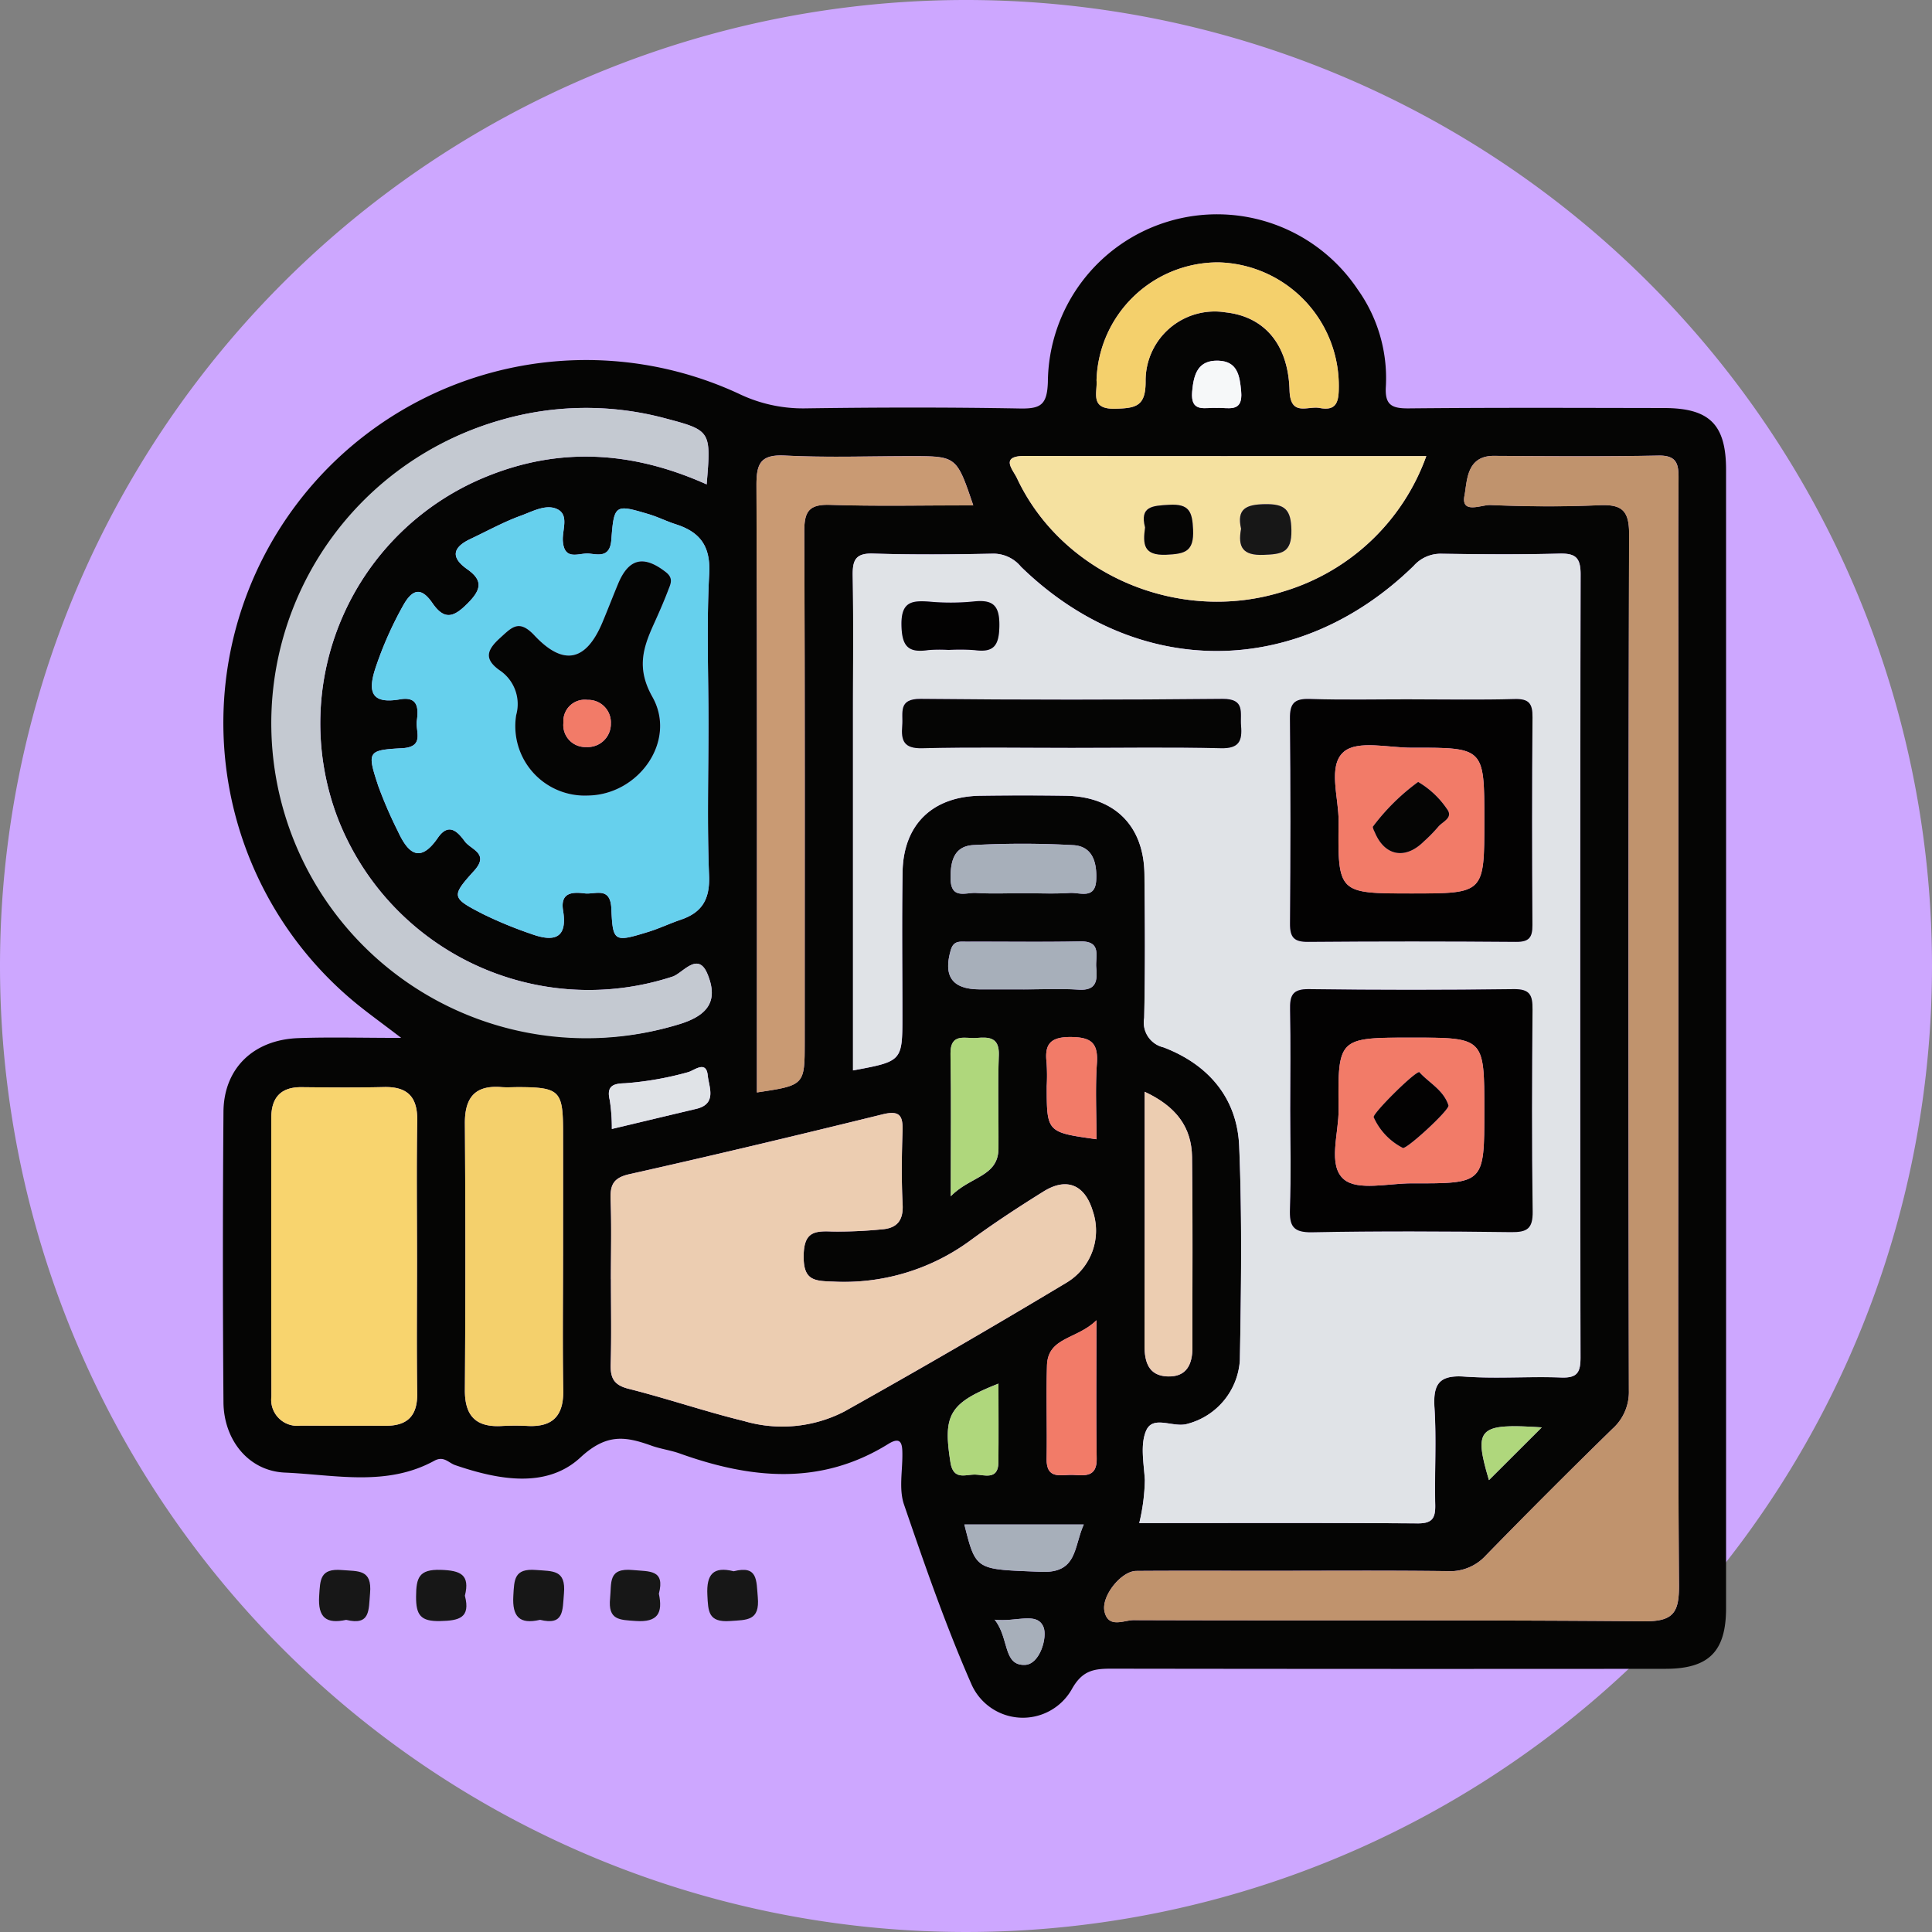 <svg xmlns="http://www.w3.org/2000/svg" xmlns:xlink="http://www.w3.org/1999/xlink" width="169" height="169" viewBox="0 0 169 169">
  <rect x="0" y="0" width="169" height="169" fill="#808080" stroke="none"/>
  <defs>
    <clipPath id="clip-path">
      <rect id="Rectángulo_351404" data-name="Rectángulo 351404" width="131.491" height="131.512" fill="none"/>
    </clipPath>
  </defs>
  <g id="Grupo_1018521" data-name="Grupo 1018521" transform="translate(4268.499 5080.44)">
    <g id="Grupo_1018402" data-name="Grupo 1018402" transform="translate(-4653.5 -7138.44)">
      <g id="Grupo_159182" data-name="Grupo 159182" transform="translate(385.001 2058)">
        <path id="Unión_12" data-name="Unión 12" d="M84.5,0A84.5,84.5,0,1,1,0,84.5,84.5,84.5,0,0,1,84.5,0Z" transform="translate(0 0)" fill="#cda7ff"/>
      </g>
    </g>
    <g id="Grupo_1018416" data-name="Grupo 1018416" transform="translate(-4249 -5061.696)">
      <g id="Grupo_1018415" data-name="Grupo 1018415" clip-path="url(#clip-path)">
        <path id="Trazado_721814" data-name="Trazado 721814" d="M15.6,72.046c-1.7-1.3-2.837-2.116-3.923-3A31.735,31.735,0,0,1,45.1,15.684a12.91,12.91,0,0,0,5.873,1.293c6.244-.089,12.492-.1,18.736.011,1.813.032,2.387-.3,2.453-2.306a14.8,14.8,0,0,1,27.1-8.11,13.367,13.367,0,0,1,2.468,8.451c-.11,1.656.489,1.971,2.014,1.956,7.443-.074,14.887-.041,22.331-.03,3.967.006,5.411,1.441,5.412,5.4q.008,49.79,0,99.579c0,3.783-1.5,5.3-5.282,5.306q-24.256.024-48.513-.012c-1.513,0-2.515.161-3.42,1.768a4.919,4.919,0,0,1-8.763-.336c-2.262-5.141-4.108-10.473-5.931-15.792-.449-1.309-.139-2.883-.142-4.336,0-.891-.053-1.694-1.234-.961-5.927,3.682-12.037,3.052-18.233.835-.8-.287-1.666-.395-2.466-.681-2.277-.814-3.925-1.106-6.229,1.028-2.967,2.747-7.179,1.96-10.943.674-.6-.2-1-.845-1.841-.386-4.176,2.29-8.7,1.222-13.066,1.034-3.206-.138-5.35-2.885-5.375-6.152q-.1-12.7,0-25.408c.028-3.79,2.617-6.3,6.539-6.444,2.772-.1,5.55-.02,9.018-.02m39.512,2.846c4.321-.8,4.321-.8,4.321-4.78,0-4.192-.052-8.384.017-12.575.069-4.152,2.611-6.61,6.8-6.674q3.721-.057,7.443,0c4.282.061,6.867,2.609,6.915,6.87.047,4.191.071,8.384-.023,12.574a2.229,2.229,0,0,0,1.7,2.569c3.911,1.5,6.433,4.42,6.61,8.634.261,6.233.173,12.485.06,18.725a6.149,6.149,0,0,1-4.57,5.566c-1.25.39-3.022-.813-3.632.609-.529,1.23-.193,2.866-.109,4.315a17.345,17.345,0,0,1-.489,3.76c8.283,0,16.319-.029,24.355.028,1.308.009,1.558-.489,1.532-1.645-.064-2.822.114-5.654-.064-8.466-.132-2.074.4-2.885,2.621-2.729,2.809.2,5.646-.027,8.465.08,1.4.053,1.69-.441,1.688-1.748q-.055-34.26.007-68.52c0-1.513-.5-1.84-1.894-1.8-3.42.089-6.844.06-10.265.011a3.135,3.135,0,0,0-2.436,1.056c-10.152,9.913-24.251,9.934-34.364.073a3.115,3.115,0,0,0-2.408-1.137c-3.506.072-7.018.1-10.521-.008-1.587-.051-1.8.631-1.78,1.971.069,3.933.024,7.869.024,11.8V74.893m72.193-2.723V39.316c0-5.39-.025-10.78.018-16.169.011-1.291-.135-2.072-1.762-2.041-4.79.091-9.583.055-14.374.025-2.445-.016-2.347,2.229-2.589,3.479-.32,1.654,1.491.787,2.269.82,3.16.135,6.334.158,9.493.018,1.932-.086,2.645.386,2.639,2.5q-.113,37.472-.019,74.946a4.312,4.312,0,0,1-1.449,3.354q-5.594,5.475-11.067,11.073a4.221,4.221,0,0,1-3.373,1.366c-5.3-.066-10.61-.027-15.915-.027-3.765,0-7.53-.017-11.295.011-1.3.01-3.078,2.192-2.77,3.554.34,1.5,1.7.745,2.547.748,14.888.055,29.777-.027,44.664.1,2.568.022,3.056-.775,3.039-3.172-.109-15.912-.056-31.826-.056-47.739M33.941,93.148c0,2.479.051,4.961-.022,7.438-.035,1.2.264,1.824,1.552,2.149,3.389.854,6.707,1.994,10.1,2.822a11.847,11.847,0,0,0,8.752-.815q9.833-5.492,19.486-11.3a5.3,5.3,0,0,0,2.272-6.267c-.689-2.283-2.271-2.957-4.295-1.7-2.174,1.352-4.322,2.759-6.387,4.273a18.635,18.635,0,0,1-12.017,3.613c-1.683-.053-2.613-.109-2.583-2.268.028-2.033.889-2.182,2.467-2.113a38.538,38.538,0,0,0,4.35-.187c1.332-.093,1.914-.758,1.841-2.179-.11-2.132-.08-4.276-.01-6.411.044-1.322-.216-1.847-1.725-1.476-7.373,1.814-14.759,3.58-22.168,5.239-1.443.323-1.688.978-1.64,2.254.087,2.306.025,4.617.025,6.925M42.47,44.523c0-4.357-.169-8.723.067-13.067.131-2.418-.788-3.655-2.916-4.338-.81-.26-1.579-.649-2.393-.891-2.912-.866-3.02-.86-3.25,2.231-.115,1.554-1.069,1.318-1.932,1.222-.846-.095-2.18.71-2.311-1.1-.069-.952.568-2.261-.472-2.779-.986-.491-2.181.195-3.2.563-1.514.548-2.938,1.341-4.4,2.03-1.544.727-1.79,1.6-.289,2.655,1.376.968,1.239,1.764.059,2.958-1.215,1.229-2.037,1.552-3.108,0-.94-1.362-1.713-1.3-2.558.21a31.836,31.836,0,0,0-2.383,5.358c-.7,2.061-.539,3.314,2.107,2.852,1.613-.281,1.616.833,1.469,1.89-.126.913.714,2.277-1.287,2.386-3.031.166-3.075.294-2.085,3.3a37.932,37.932,0,0,0,1.724,3.98c.873,1.889,1.909,2.853,3.487.561.947-1.376,1.74-.539,2.359.309.531.727,2.189,1.052.814,2.572-2.033,2.247-1.976,2.37.781,3.789A36.234,36.234,0,0,0,27,62.963c1.892.686,3.172.449,2.758-2.045-.262-1.578.776-1.655,1.876-1.515.931.119,2.262-.643,2.346,1.338.124,2.931.252,2.944,3.218,2.034.974-.3,1.9-.745,2.867-1.073,1.867-.633,2.542-1.809,2.461-3.856-.176-4.435-.054-8.883-.054-13.325m-.158-20.9c.395-4.729.391-4.715-3.773-5.812a26.749,26.749,0,0,0-14.174.173A27.554,27.554,0,1,0,40.027,70.815c2.438-.775,3.315-2.041,2.361-4.357-.833-2.022-2.155-.071-3.054.224A23.546,23.546,0,0,1,10,52.7,23.292,23.292,0,0,1,22.954,22.987c6.443-2.656,12.821-2.289,19.358.639M16.978,91.342c0-4.021-.048-8.044.02-12.064.035-2.076-.856-2.979-2.913-2.932-2.395.055-4.791.035-7.187.01-1.833-.02-2.664.91-2.665,2.676q0,12.193.008,24.385a2.279,2.279,0,0,0,2.541,2.547c2.482.013,4.964,0,7.445.011,1.91.011,2.8-.869,2.768-2.826-.056-3.935-.016-7.871-.016-11.807m88.287-70.19c-11.929,0-23.525.014-35.121-.012-2.221-.005-1.03,1.208-.691,1.932,3.966,8.473,14.2,12.825,23.341,9.914a19.083,19.083,0,0,0,12.47-11.834M65.639,25.464c-1.46-4.31-1.46-4.31-5.443-4.31-3.679,0-7.363.136-11.032-.052-2.134-.109-2.5.689-2.491,2.61.068,16.934.039,33.869.039,50.8v2.3c4.18-.629,4.18-.629,4.18-4.422,0-14.882.027-29.764-.036-44.646-.008-1.742.4-2.391,2.25-2.331,4.09.134,8.187.042,12.533.042M29.752,91.118c0-3.668.006-7.337,0-11-.008-3.436-.335-3.747-3.869-3.762-.512,0-1.027.034-1.535-.005-2.328-.182-3.2.944-3.182,3.2q.08,11.645,0,23.289c-.016,2.312,1,3.294,3.255,3.155a22.358,22.358,0,0,1,2.3,0c2.17.091,3.083-.94,3.047-3.1-.065-3.923-.018-7.848-.017-11.772m46.666-76.6c.1,1.064-.633,2.55,1.647,2.488,1.794-.049,2.665-.2,2.646-2.417a6.047,6.047,0,0,1,7.024-6.007c3.319.369,5.447,2.736,5.565,6.8.068,2.363,1.59,1.361,2.629,1.559,1.393.265,1.669-.425,1.679-1.717A10.8,10.8,0,0,0,87.1,4.207,10.639,10.639,0,0,0,76.419,14.52m4.207,62.24c0,7.7.009,14.954-.008,22.214,0,1.443.365,2.63,2.02,2.686s2.172-1.043,2.169-2.528c-.011-5.553.039-11.106-.034-16.658-.034-2.6-1.373-4.426-4.147-5.714M69.982,59.387c1.367,0,2.739.066,4.1-.024.882-.058,2.229.6,2.31-1.141.07-1.5-.3-2.937-2.009-3.039a80.528,80.528,0,0,0-8.705-.009c-1.756.086-2.051,1.458-2.021,2.984.035,1.8,1.352,1.151,2.226,1.206,1.361.085,2.733.023,4.1.023m6.431,37.361c-1.713,1.687-4.252,1.46-4.327,3.949-.082,2.721.018,5.447-.031,8.169-.034,1.885,1.32,1.36,2.321,1.409s2.083.222,2.057-1.423c-.06-3.81-.019-7.622-.019-12.1M70.013,67.8c1.617,0,3.24-.082,4.85.023,1.561.1,1.638-.81,1.532-1.921-.094-.979.521-2.336-1.408-2.3-3.317.069-6.638.012-9.957.026-.557,0-1.115-.117-1.363.736-.663,2.286.123,3.426,2.516,3.433,1.277,0,2.553,0,3.83,0M63.669,85.9c1.725-1.768,4.155-1.7,4.174-4.175.02-2.72-.067-5.443.031-8.16.057-1.58-.855-1.6-1.944-1.513-.989.081-2.317-.494-2.282,1.423.07,3.889.021,7.781.021,12.426m12.746-4.991c0-2.23-.115-4.438.035-6.629.125-1.825-.534-2.3-2.3-2.309s-2.29.619-2.1,2.239a17.282,17.282,0,0,1,.013,2.045c0,4.049,0,4.049,4.35,4.655m-1.111,33.7H64.859c1.017,4.1,1.025,3.906,6.718,4.14,3.175.131,2.831-2.131,3.727-4.14M34.02,80.012c2.617-.623,5-1.194,7.393-1.761,1.838-.436,1.092-1.93,1-2.915-.135-1.4-1.222-.4-1.753-.284a28.069,28.069,0,0,1-5.493.962c-1.014.021-1.632.229-1.327,1.472a15.783,15.783,0,0,1,.183,2.525m33.82,22.274c-4.323,1.7-4.864,2.731-4.2,6.9.251,1.568,1.311,1.056,2.113,1.056s2.061.538,2.079-1.058c.025-2.273.006-4.547.006-6.9M86.924,16.942c.994-.064,2.32.476,2.146-1.452-.125-1.375-.32-2.626-1.995-2.681-1.778-.059-2.155,1.165-2.29,2.684-.172,1.931,1.16,1.373,2.139,1.449m28.442,89.173c-5.567-.364-5.964.069-4.621,4.614l4.621-4.614m-47.86,16.823c1.292,1.614.714,4.028,2.655,3.952,1.314-.052,1.981-2.437,1.615-3.316-.563-1.354-2.362-.417-4.27-.636" transform="translate(0 0)" fill="#050504"/>
        <path id="Trazado_721815" data-name="Trazado 721815" d="M18.737,235.175c-1.738.379-2.482-.2-2.36-2.084.091-1.41.055-2.437,1.99-2.273,1.435.122,2.654-.087,2.461,2.041-.133,1.465.044,2.839-2.091,2.316" transform="translate(-7.957 -112.223)" fill="#171717"/>
        <path id="Trazado_721816" data-name="Trazado 721816" d="M51.762,235.172c-1.775.409-2.434-.258-2.327-2.1.082-1.415.058-2.419,1.988-2.262,1.457.119,2.626-.044,2.44,2.057-.131,1.473.029,2.829-2.1,2.3" transform="translate(-24.031 -112.221)" fill="#171717"/>
        <path id="Trazado_721817" data-name="Trazado 721817" d="M37.161,233.065c.51,1.952-.525,2.175-2.171,2.211-1.694.037-2.11-.512-2.1-2.147s.243-2.393,2.155-2.332c1.727.054,2.582.41,2.113,2.268" transform="translate(-15.993 -112.219)" fill="#171717"/>
        <path id="Trazado_721818" data-name="Trazado 721818" d="M70.166,232.883c.358,1.681-.087,2.519-2.024,2.383-1.411-.1-2.437-.062-2.243-1.983.139-1.376-.2-2.681,1.99-2.473,1.462.14,2.832-.058,2.277,2.073" transform="translate(-32.031 -112.216)" fill="#171717"/>
        <path id="Trazado_721819" data-name="Trazado 721819" d="M84.781,230.915c2.122-.543,1.974.8,2.106,2.273.185,2.081-.948,1.974-2.428,2.081-1.916.137-1.911-.854-1.983-2.275-.091-1.809.511-2.525,2.3-2.079" transform="translate(-40.098 -112.215)" fill="#171717"/>
        <path id="Trazado_721820" data-name="Trazado 721820" d="M107.25,102.974V71.534c0-3.935.045-7.871-.024-11.8-.024-1.34.193-2.022,1.78-1.971,3.5.113,7.015.081,10.521.008a3.115,3.115,0,0,1,2.408,1.137c10.113,9.861,24.212,9.839,34.364-.073a3.135,3.135,0,0,1,2.436-1.056c3.421.049,6.845.079,10.265-.011,1.392-.036,1.9.291,1.894,1.8q-.072,34.259-.007,68.52c0,1.307-.292,1.8-1.688,1.748-2.82-.107-5.656.119-8.465-.08-2.216-.157-2.752.655-2.621,2.729.178,2.812,0,5.644.064,8.466.026,1.156-.223,1.654-1.532,1.645-8.036-.057-16.072-.028-24.355-.028a17.346,17.346,0,0,0,.489-3.76c-.083-1.449-.419-3.084.109-4.315.61-1.422,2.382-.218,3.632-.609a6.149,6.149,0,0,0,4.57-5.566c.113-6.241.2-12.493-.06-18.726-.177-4.214-2.7-7.137-6.61-8.634a2.229,2.229,0,0,1-1.7-2.569c.093-4.19.07-8.383.023-12.574-.048-4.261-2.633-6.809-6.915-6.87q-3.721-.053-7.443,0c-4.187.064-6.73,2.522-6.8,6.674-.07,4.191-.017,8.383-.018,12.575,0,3.976,0,3.976-4.321,4.78m48.908-32.46c-2.987,0-5.976.064-8.959-.029-1.354-.043-1.738.392-1.723,1.73.065,5.972.056,11.945.005,17.917-.01,1.219.355,1.609,1.593,1.6q9.087-.085,18.175,0c1.144.01,1.443-.384,1.436-1.471-.041-6.058-.051-12.116.007-18.174.012-1.225-.325-1.63-1.575-1.595-2.984.084-5.973.027-8.959.026M145.5,106.378c0,2.9.076,5.805-.031,8.7-.055,1.5.268,2.079,1.936,2.047,5.8-.11,11.605-.085,17.406-.012,1.407.018,1.909-.3,1.886-1.81-.087-5.886-.065-11.775-.012-17.661.011-1.25-.211-1.8-1.65-1.784q-8.959.121-17.919,0c-1.467-.02-1.663.6-1.636,1.816.063,2.9.02,5.8.02,8.7m-19.13-31.627c4.355,0,8.711-.071,13.063.038,1.6.04,1.876-.648,1.76-1.969-.1-1.111.407-2.367-1.629-2.347q-13.191.132-26.383,0c-2.04-.021-1.529,1.236-1.626,2.344-.115,1.313.143,2.014,1.751,1.973,4.352-.11,8.708-.038,13.063-.038m-10.766-8.559a17.2,17.2,0,0,1,2.3.017c1.654.224,2.115-.387,2.149-2.069.038-1.851-.547-2.383-2.3-2.183a20.533,20.533,0,0,1-3.828.009c-1.555-.116-2.477.021-2.435,2.067.037,1.851.6,2.43,2.329,2.172a12.253,12.253,0,0,1,1.786-.014" transform="translate(-52.136 -28.083)" fill="#e0e3e7"/>
        <path id="Trazado_721821" data-name="Trazado 721821" d="M200.254,92.142c0,15.913-.052,31.827.057,47.739.016,2.4-.472,3.195-3.039,3.172-14.887-.129-29.776-.048-44.664-.1-.847,0-2.207.753-2.547-.749-.308-1.362,1.475-3.544,2.77-3.554,3.765-.028,7.53-.01,11.295-.01,5.305,0,10.61-.04,15.915.027a4.224,4.224,0,0,0,3.373-1.366q5.459-5.61,11.067-11.074a4.311,4.311,0,0,0,1.448-3.353q-.06-37.473.019-74.946c.007-2.117-.706-2.589-2.638-2.5-3.16.14-6.334.117-9.494-.018-.778-.033-2.588.833-2.268-.82.242-1.25.144-3.5,2.589-3.48,4.791.031,9.584.067,14.374-.024,1.627-.031,1.772.75,1.762,2.04-.043,5.39-.018,10.78-.018,16.17V92.142" transform="translate(-72.947 -19.974)" fill="#c0936d"/>
        <path id="Trazado_721822" data-name="Trazado 721822" d="M66.034,167.548c0-2.308.062-4.62-.025-6.925-.048-1.276.2-1.931,1.64-2.254,7.409-1.659,14.795-3.425,22.168-5.239,1.508-.371,1.769.154,1.725,1.476-.071,2.135-.1,4.279.009,6.411.073,1.422-.509,2.086-1.841,2.179a38.525,38.525,0,0,1-4.35.187c-1.577-.069-2.439.08-2.467,2.113-.03,2.158.9,2.215,2.583,2.268A18.637,18.637,0,0,0,97.5,164.15c2.064-1.513,4.213-2.92,6.387-4.273,2.024-1.259,3.6-.585,4.295,1.7a5.3,5.3,0,0,1-2.272,6.267q-9.658,5.793-19.486,11.3a11.848,11.848,0,0,1-8.753.815c-3.394-.828-6.712-1.968-10.1-2.822-1.287-.325-1.588-.949-1.552-2.149.073-2.477.022-4.959.022-7.438" transform="translate(-32.093 -74.4)" fill="#eccdb1"/>
        <path id="Trazado_721823" data-name="Trazado 721823" d="M54.785,68.781c0,4.442-.121,8.889.054,13.325.081,2.047-.594,3.222-2.461,3.855-.966.328-1.893.774-2.867,1.073-2.967.91-3.094.9-3.218-2.034-.084-1.982-1.414-1.219-2.346-1.338-1.1-.141-2.138-.064-1.876,1.514.414,2.494-.867,2.731-2.758,2.045a36.231,36.231,0,0,1-4.243-1.742c-2.757-1.419-2.815-1.542-.782-3.789,1.376-1.52-.282-1.845-.813-2.572-.619-.848-1.411-1.684-2.359-.309-1.579,2.293-2.615,1.328-3.487-.561a37.736,37.736,0,0,1-1.725-3.98c-.99-3.01-.946-3.138,2.085-3.3,2-.109,1.161-1.473,1.288-2.386.146-1.057.144-2.171-1.469-1.89C25.16,67.15,25,65.9,25.7,63.836a31.837,31.837,0,0,1,2.383-5.358c.845-1.511,1.618-1.572,2.558-.21,1.071,1.553,1.893,1.23,3.108,0,1.181-1.195,1.318-1.99-.059-2.958-1.5-1.056-1.256-1.928.289-2.655,1.462-.689,2.887-1.481,4.4-2.03,1.017-.368,2.212-1.054,3.2-.563,1.04.517.4,1.827.472,2.778.132,1.805,1.466,1,2.312,1.1.863.1,1.817.332,1.932-1.222.23-3.091.338-3.1,3.25-2.231.814.243,1.583.631,2.393.891,2.128.683,3.046,1.919,2.915,4.338-.235,4.344-.066,8.71-.066,13.067M44.232,75.1c4.455-.047,7.822-4.781,5.656-8.625-1.379-2.448-.852-4.213.091-6.3.457-1.011.906-2.027,1.3-3.063.2-.519.477-1.014-.222-1.557-1.925-1.495-3.238-1.217-4.173,1.034-.459,1.1-.89,2.218-1.348,3.322-1.429,3.438-3.405,3.919-5.97,1.185-1.364-1.454-1.98-.7-3.014.235-1.129,1.022-1.421,1.811-.05,2.8a3.556,3.556,0,0,1,1.47,3.932A6.075,6.075,0,0,0,44.232,75.1" transform="translate(-12.315 -24.259)" fill="#66d0ed"/>
        <path id="Trazado_721824" data-name="Trazado 721824" d="M46.342,39.656c-6.537-2.927-12.915-3.294-19.358-.639A23.293,23.293,0,0,0,14.027,68.735,23.546,23.546,0,0,0,43.364,82.713c.9-.3,2.221-2.246,3.054-.224.955,2.315.077,3.581-2.361,4.357A27.554,27.554,0,1,1,28.4,34.016a26.748,26.748,0,0,1,14.174-.173c4.164,1.1,4.167,1.084,3.773,5.812" transform="translate(-4.03 -16.031)" fill="#c4c9d1"/>
        <path id="Trazado_721825" data-name="Trazado 721825" d="M20.982,163.593c0,3.936-.04,7.872.016,11.807.028,1.956-.859,2.837-2.768,2.826-2.481-.014-4.963,0-7.445-.011a2.279,2.279,0,0,1-2.541-2.547q-.022-12.193-.008-24.384c0-1.766.832-2.7,2.665-2.676,2.4.026,4.792.045,7.187-.01,2.057-.047,2.947.856,2.913,2.932-.068,4.02-.02,8.043-.02,12.064" transform="translate(-4.004 -72.252)" fill="#f8d46e"/>
        <path id="Trazado_721826" data-name="Trazado 721826" d="M170.407,41.158a19.086,19.086,0,0,1-12.471,11.834c-9.143,2.91-19.375-1.441-23.341-9.914-.339-.724-1.53-1.937.691-1.932,11.6.026,23.192.012,35.121.012m-16.2,6.358c-.3,1.594.13,2.356,1.967,2.282,1.584-.063,2.47-.164,2.436-2.157-.031-1.815-.565-2.309-2.329-2.278-1.64.029-2.47.407-2.074,2.152m-8.4-.115c-.2,1.474-.142,2.47,1.855,2.384,1.658-.071,2.431-.279,2.346-2.2-.069-1.572-.334-2.266-2.093-2.169-1.475.081-2.585.129-2.108,1.983" transform="translate(-65.141 -20.006)" fill="#f5e1a0"/>
        <path id="Trazado_721827" data-name="Trazado 721827" d="M109.809,45.425c-4.346,0-8.443.092-12.533-.042-1.85-.06-2.257.589-2.25,2.331.063,14.882.036,29.764.036,44.646,0,3.794,0,3.794-4.18,4.422v-2.3c0-16.935.028-33.87-.04-50.8-.008-1.92.357-2.719,2.491-2.61,3.669.188,7.354.052,11.032.052,3.983,0,3.983,0,5.443,4.31" transform="translate(-44.171 -19.961)" fill="#c99a73"/>
        <path id="Trazado_721828" data-name="Trazado 721828" d="M49.782,163.354c0,3.924-.047,7.849.018,11.773.035,2.156-.877,3.187-3.047,3.1a22.215,22.215,0,0,0-2.3,0c-2.255.139-3.271-.843-3.255-3.155q.082-11.644,0-23.289c-.015-2.255.854-3.382,3.182-3.2.509.04,1.023,0,1.535,0,3.534.015,3.861.326,3.869,3.762.008,3.668,0,7.337,0,11" transform="translate(-20.03 -72.236)" fill="#f4d06c"/>
        <path id="Trazado_721829" data-name="Trazado 721829" d="M148.706,18.5A10.64,10.64,0,0,1,159.383,8.186,10.8,10.8,0,0,1,169.9,19.2c-.01,1.292-.286,1.982-1.679,1.717-1.039-.2-2.561.8-2.629-1.559-.118-4.063-2.246-6.43-5.565-6.8A6.048,6.048,0,0,0,153,18.569c.02,2.213-.852,2.368-2.646,2.417-2.281.063-1.549-1.424-1.647-2.488" transform="translate(-72.287 -3.979)" fill="#f4d06c"/>
        <path id="Trazado_721830" data-name="Trazado 721830" d="M156.923,149.4c2.774,1.288,4.113,3.113,4.147,5.714.072,5.552.023,11.106.034,16.658,0,1.485-.524,2.584-2.169,2.528s-2.024-1.243-2.02-2.687c.017-7.259.008-14.518.008-22.213" transform="translate(-76.297 -72.645)" fill="#eccdb1"/>
        <path id="Trazado_721831" data-name="Trazado 721831" d="M130.224,111.5c-1.367,0-2.738.063-4.1-.023-.874-.055-2.19.592-2.226-1.206-.03-1.527.266-2.9,2.021-2.984a80.538,80.538,0,0,1,8.706.009c1.712.1,2.079,1.536,2.009,3.039-.081,1.74-1.429,1.083-2.31,1.141-1.361.089-2.733.024-4.1.024" transform="translate(-60.242 -52.109)" fill="#a7afba"/>
        <path id="Trazado_721832" data-name="Trazado 721832" d="M144.6,188.311c0,4.483-.041,8.295.019,12.1.026,1.645-1.045,1.472-2.057,1.422s-2.355.476-2.321-1.409c.049-2.723-.051-5.449.031-8.17.075-2.489,2.614-2.261,4.327-3.948" transform="translate(-68.19 -91.563)" fill="#f27b68"/>
        <path id="Trazado_721833" data-name="Trazado 721833" d="M130.054,128c-1.277,0-2.553,0-3.83,0-2.394-.007-3.18-1.146-2.516-3.433.247-.852.805-.733,1.362-.736,3.319-.014,6.639.043,9.957-.026,1.93-.04,1.315,1.317,1.408,2.3.106,1.111.029,2.023-1.532,1.921-1.61-.105-3.233-.023-4.849-.023" transform="translate(-60.041 -60.199)" fill="#a7afba"/>
        <path id="Trazado_721834" data-name="Trazado 721834" d="M123.9,154.056c0-4.644.049-8.536-.021-12.426-.034-1.917,1.293-1.342,2.283-1.423,1.089-.089,2-.067,1.944,1.513-.1,2.717-.011,5.44-.031,8.16-.018,2.472-2.449,2.407-4.174,4.175" transform="translate(-60.236 -68.159)" fill="#afd77c"/>
        <path id="Trazado_721835" data-name="Trazado 721835" d="M144.568,149.014c-4.35-.606-4.35-.606-4.35-4.654a17.29,17.29,0,0,0-.013-2.045c-.194-1.619.331-2.249,2.1-2.239s2.428.485,2.3,2.309c-.15,2.191-.035,4.4-.035,6.629" transform="translate(-68.153 -68.109)" fill="#f27b68"/>
        <path id="Trazado_721836" data-name="Trazado 721836" d="M136.686,223.075c-.9,2.009-.552,4.271-3.727,4.14-5.693-.235-5.7-.041-6.718-4.14Z" transform="translate(-61.383 -108.466)" fill="#a7afba"/>
        <path id="Trazado_721837" data-name="Trazado 721837" d="M65.97,150.612a15.9,15.9,0,0,0-.183-2.525c-.305-1.244.312-1.452,1.327-1.473a28.1,28.1,0,0,0,5.493-.961c.532-.118,1.619-1.113,1.753.284.1.985.841,2.478-1,2.915-2.388.567-4.775,1.137-7.393,1.761" transform="translate(-31.95 -70.601)" fill="#e0e3e7"/>
        <path id="Trazado_721838" data-name="Trazado 721838" d="M127.846,199.089c0,2.352.018,4.625-.006,6.9-.017,1.6-1.275,1.058-2.079,1.058s-1.863.512-2.113-1.056c-.666-4.169-.125-5.2,4.2-6.9" transform="translate(-60.006 -96.803)" fill="#afd77c"/>
        <path id="Trazado_721839" data-name="Trazado 721839" d="M167.153,29.061c-.981-.078-2.312.48-2.14-1.451.135-1.519.512-2.742,2.289-2.684,1.675.055,1.871,1.307,1.995,2.682.175,1.928-1.151,1.388-2.144,1.453" transform="translate(-80.227 -12.119)" fill="#f6f8f9"/>
        <path id="Trazado_721840" data-name="Trazado 721840" d="M219.564,206.447l-4.621,4.614c-1.343-4.545-.945-4.978,4.621-4.614" transform="translate(-104.197 -100.332)" fill="#afd77c"/>
        <path id="Trazado_721841" data-name="Trazado 721841" d="M131.394,239.179c1.908.219,3.707-.718,4.27.636.366.879-.3,3.264-1.615,3.316-1.942.077-1.364-2.338-2.655-3.952" transform="translate(-63.888 -116.241)" fill="#a7afba"/>
        <path id="Trazado_721842" data-name="Trazado 721842" d="M192.358,82.559c2.987,0,5.975.057,8.959-.027,1.251-.035,1.587.369,1.575,1.595-.058,6.057-.048,12.116-.007,18.173.007,1.088-.291,1.481-1.435,1.472q-9.088-.075-18.176,0c-1.238.011-1.6-.379-1.593-1.6.051-5.972.06-11.945-.006-17.917-.014-1.338.369-1.772,1.723-1.73,2.984.094,5.973.029,8.959.03m6.32,10.6c0-6.373,0-6.386-6.33-6.366-2.041.006-4.737-.679-5.953.349-1.44,1.218-.44,4.01-.464,6.111-.073,6.285-.026,6.285,6.389,6.285,6.358,0,6.358,0,6.358-6.379" transform="translate(-88.337 -40.127)" fill="#030202"/>
        <path id="Trazado_721843" data-name="Trazado 721843" d="M181.7,142.44c0-2.9.043-5.8-.02-8.7-.027-1.22.17-1.836,1.636-1.816q8.958.121,17.919,0c1.44-.02,1.662.534,1.651,1.784-.053,5.887-.076,11.775.012,17.661.022,1.507-.479,1.828-1.886,1.81-5.8-.074-11.606-.1-17.407.012-1.669.032-1.991-.547-1.936-2.047.107-2.9.031-5.8.031-8.7m10.622-6.276c-6.422,0-6.468,0-6.4,6.279.025,2.1-.973,4.894.461,6.113,1.21,1.029,3.909.347,5.949.353,6.336.02,6.336.007,6.336-6.359,0-6.386,0-6.386-6.351-6.386" transform="translate(-88.329 -64.144)" fill="#030202"/>
        <path id="Trazado_721844" data-name="Trazado 721844" d="M130.453,86.786c-4.355,0-8.711-.072-13.063.038-1.608.041-1.866-.66-1.751-1.973.1-1.109-.414-2.365,1.626-2.344q13.191.134,26.383,0c2.036-.02,1.532,1.236,1.629,2.347.116,1.321-.162,2.009-1.76,1.969-4.352-.108-8.708-.037-13.063-.037" transform="translate(-56.216 -40.117)" fill="#050504"/>
        <path id="Trazado_721845" data-name="Trazado 721845" d="M119.645,70.131a12.253,12.253,0,0,0-1.786.014c-1.732.258-2.292-.321-2.329-2.172-.042-2.047.88-2.184,2.435-2.067a20.534,20.534,0,0,0,3.828-.009c1.751-.2,2.336.332,2.3,2.183-.034,1.682-.5,2.293-2.149,2.069a17.2,17.2,0,0,0-2.3-.017" transform="translate(-56.173 -32.022)" fill="#030202"/>
        <path id="Trazado_721846" data-name="Trazado 721846" d="M53.936,79.584a6.076,6.076,0,0,1-6.262-7.039,3.556,3.556,0,0,0-1.47-3.932c-1.371-.986-1.078-1.776.05-2.8,1.034-.936,1.651-1.689,3.014-.235,2.565,2.734,4.541,2.253,5.97-1.185.459-1.1.889-2.218,1.348-3.321.936-2.251,2.249-2.529,4.173-1.034.7.544.42,1.038.222,1.557-.393,1.036-.842,2.053-1.3,3.063-.943,2.085-1.47,3.852-.091,6.3,2.167,3.845-1.2,8.578-5.656,8.626m2.018-6.249a1.976,1.976,0,0,0-2.044-2.116,1.868,1.868,0,0,0-2.1,1.992,1.92,1.92,0,0,0,2,2.131,2.022,2.022,0,0,0,2.149-2.007" transform="translate(-22.02 -28.74)" fill="#050504"/>
        <path id="Trazado_721847" data-name="Trazado 721847" d="M173.259,51.507c-.4-1.745.433-2.123,2.073-2.153,1.764-.031,2.3.463,2.33,2.278.034,1.993-.852,2.094-2.437,2.157-1.836.073-2.263-.688-1.966-2.282" transform="translate(-84.196 -23.997)" fill="#171717"/>
        <path id="Trazado_721848" data-name="Trazado 721848" d="M156.9,51.438c-.477-1.853.633-1.9,2.108-1.983,1.759-.1,2.024.6,2.093,2.169.084,1.918-.688,2.126-2.346,2.2-2,.086-2.057-.91-1.855-2.384" transform="translate(-76.236 -24.042)" fill="#050504"/>
        <path id="Trazado_721849" data-name="Trazado 721849" d="M202.407,96.993c0,6.38,0,6.38-6.358,6.38-6.415,0-6.462,0-6.388-6.285.024-2.1-.976-4.894.464-6.112,1.215-1.028,3.911-.343,5.952-.349,6.33-.02,6.33-.007,6.33,6.366m-5.789-3.376a18.718,18.718,0,0,0-3.965,3.922,1.44,1.44,0,0,0,.166.452c.854,2.1,2.666,2.45,4.3.827a13.537,13.537,0,0,0,1.242-1.265c.364-.475,1.39-.8.768-1.592a7.835,7.835,0,0,0-2.507-2.342" transform="translate(-92.066 -43.96)" fill="#f27b68"/>
        <path id="Trazado_721850" data-name="Trazado 721850" d="M196.056,140.178c6.351,0,6.351,0,6.351,6.386,0,6.367,0,6.379-6.336,6.359-2.04-.006-4.74.676-5.949-.353-1.434-1.22-.437-4.011-.461-6.113-.073-6.279-.026-6.279,6.4-6.279m.661,3.018c-.443-.007-4.1,3.633-3.986,3.947a5.554,5.554,0,0,0,2.543,2.68c.287.18,4.116-3.334,3.994-3.717-.433-1.354-1.727-1.981-2.55-2.91" transform="translate(-92.066 -68.159)" fill="#f27b68"/>
        <path id="Trazado_721851" data-name="Trazado 721851" d="M62.12,84.8A2.022,2.022,0,0,1,59.972,86.8a1.92,1.92,0,0,1-2-2.131,1.868,1.868,0,0,1,2.1-1.992A1.976,1.976,0,0,1,62.12,84.8" transform="translate(-28.187 -40.201)" fill="#f27b68"/>
        <path id="Trazado_721852" data-name="Trazado 721852" d="M199.749,96.653A7.835,7.835,0,0,1,202.256,99c.623.8-.4,1.117-.768,1.592a13.54,13.54,0,0,1-1.242,1.265c-1.63,1.623-3.442,1.275-4.3-.827a1.441,1.441,0,0,1-.166-.452,18.718,18.718,0,0,1,3.965-3.922" transform="translate(-95.196 -46.996)" fill="#050504"/>
        <path id="Trazado_721853" data-name="Trazado 721853" d="M199.919,146.053c.823.929,2.117,1.556,2.55,2.91.123.383-3.707,3.9-3.994,3.717a5.553,5.553,0,0,1-2.543-2.68c-.114-.314,3.543-3.953,3.986-3.947" transform="translate(-95.267 -71.015)" fill="#030202"/>
      </g>
    </g>
  </g>
</svg>
